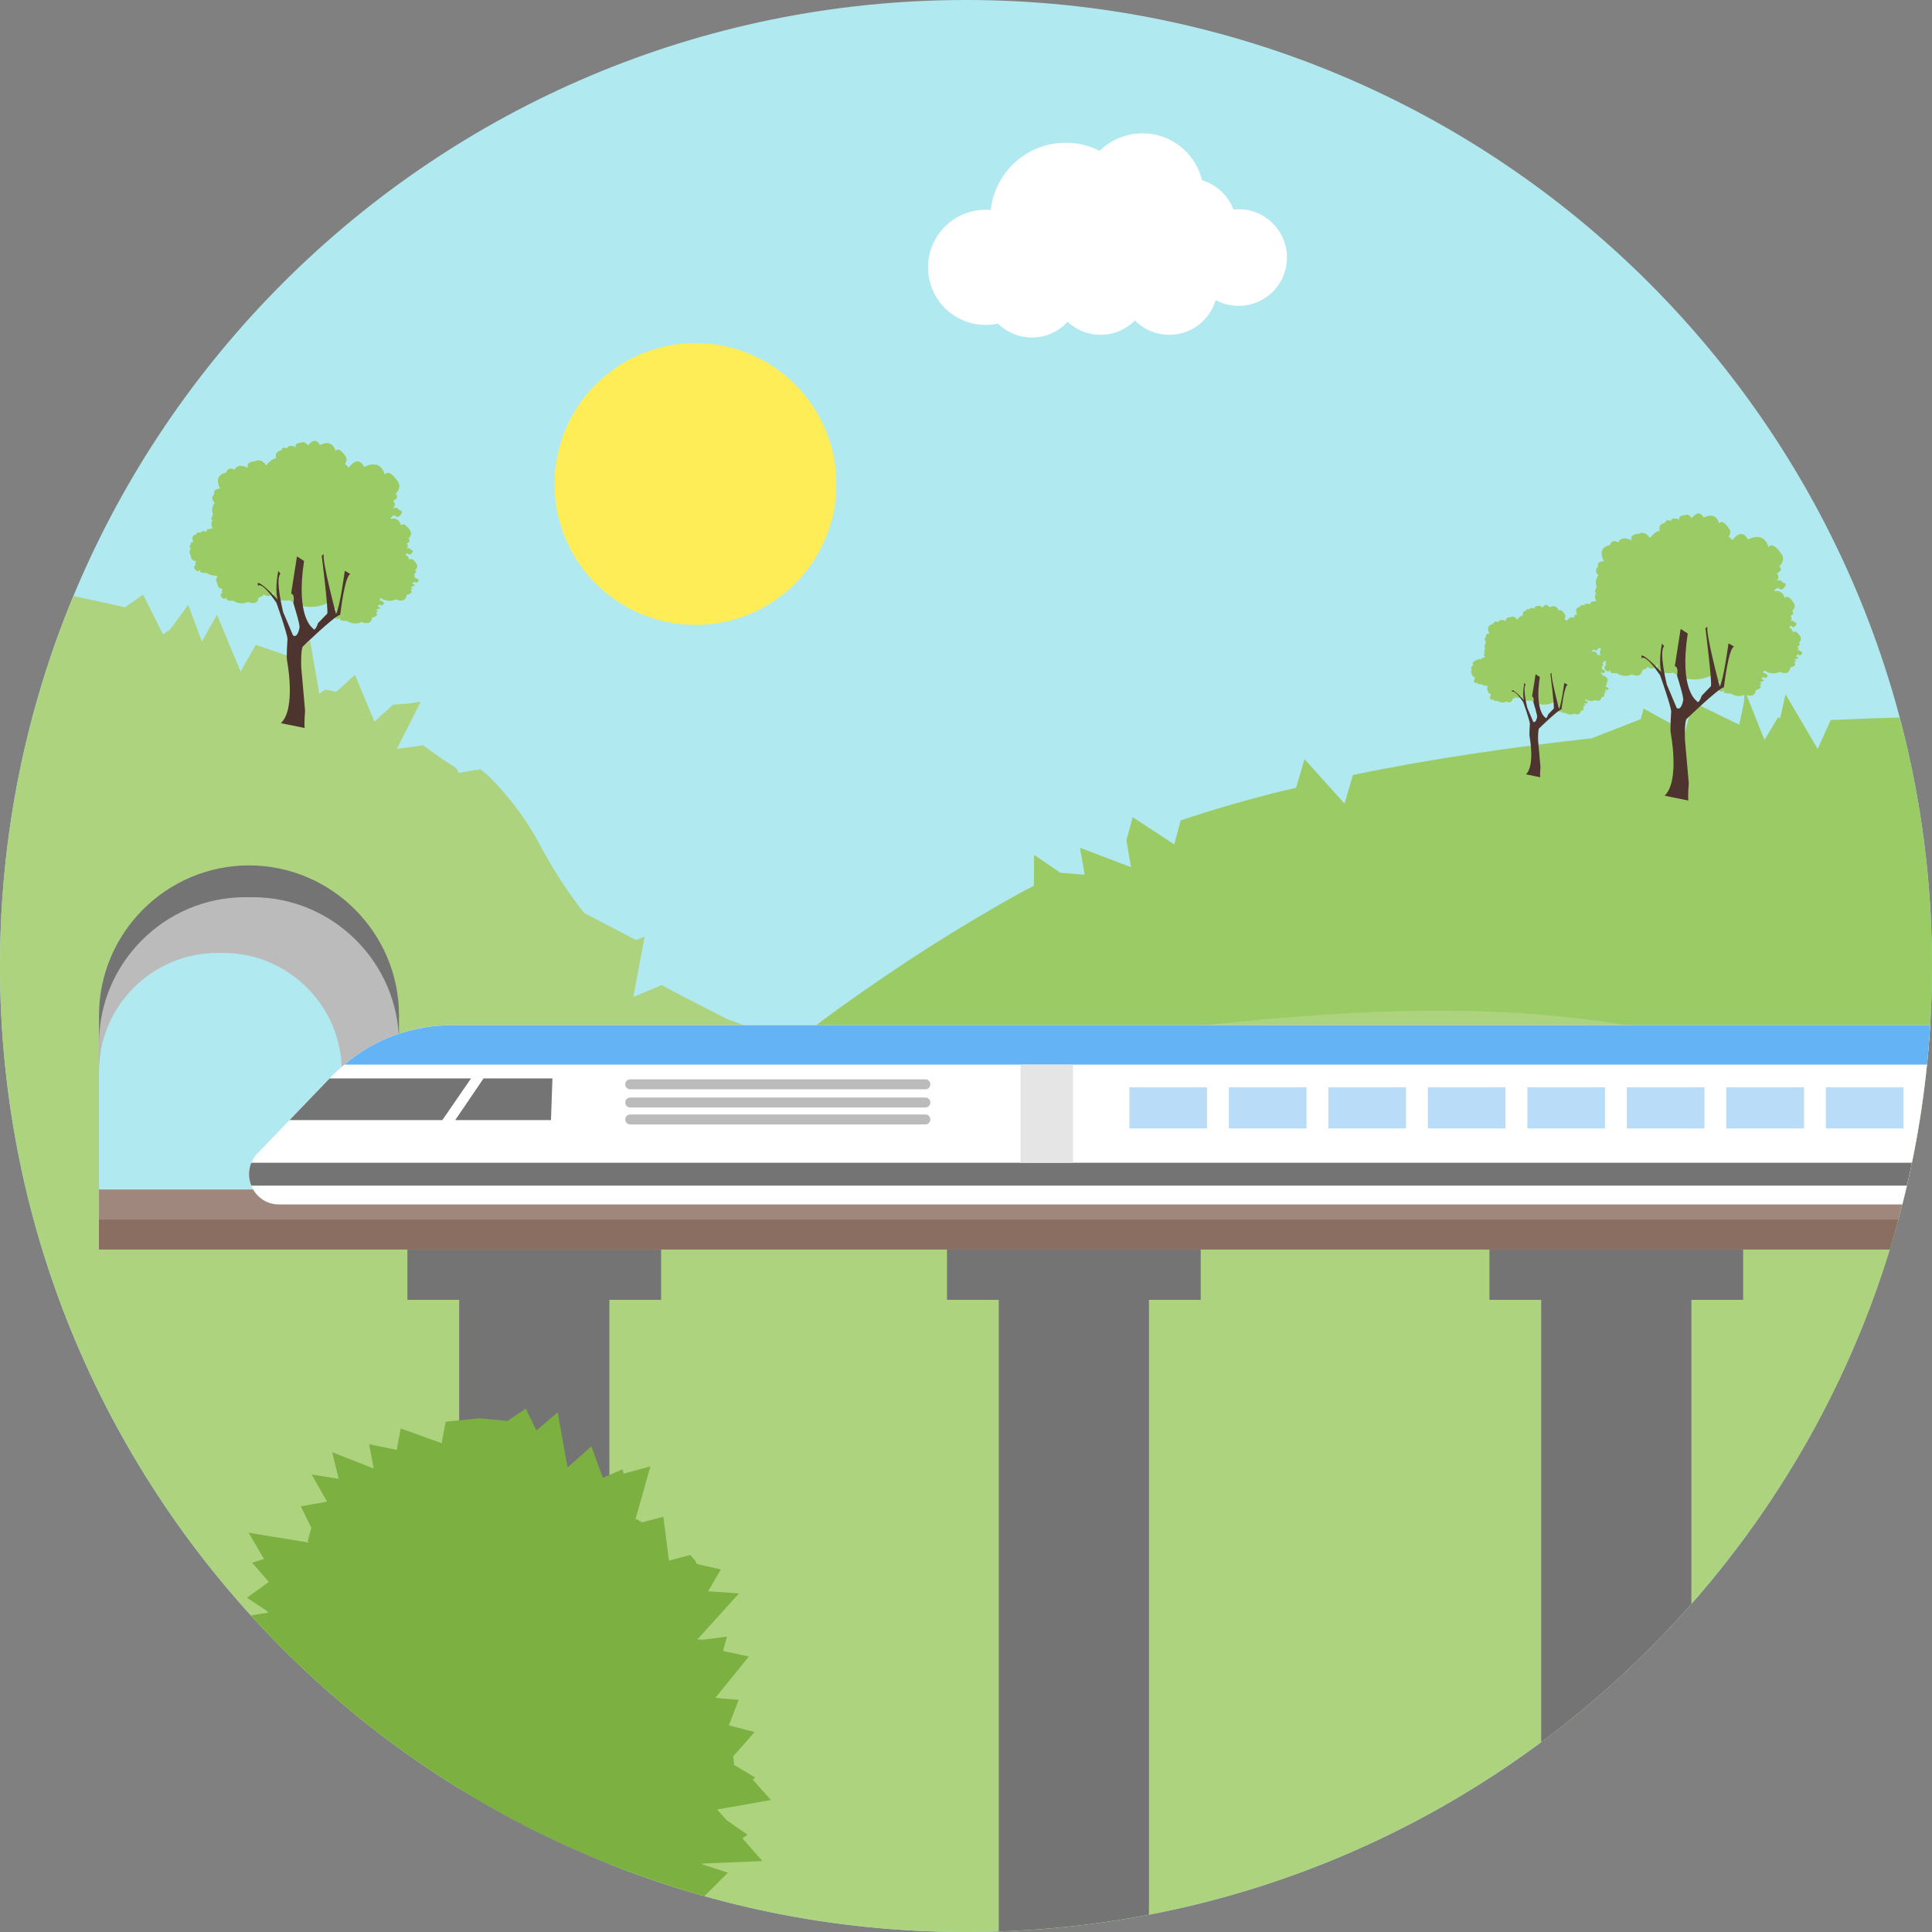 <?xml version="1.0" standalone="no"?><!DOCTYPE svg PUBLIC "-//W3C//DTD SVG 1.1//EN" "http://www.w3.org/Graphics/SVG/1.1/DTD/svg11.dtd"><svg t="1492285642964" class="icon" style="" viewBox="0 0 1024 1024" version="1.1" xmlns="http://www.w3.org/2000/svg" p-id="4333" xmlns:xlink="http://www.w3.org/1999/xlink" width="48" height="48"><rect x="0" y="0" width="1024" height="1024" fill="#808080" stroke="none"/><defs><style type="text/css"></style></defs><path d="M512.01 0C794.768 0 1024 229.232 1024 512.01 1024 794.768 794.768 1024 512.01 1024 229.232 1024 0 794.768 0 512.01 0 229.232 229.232 0 512.01 0z" fill="#B1E9F1" p-id="4334"></path><path d="M368.58 181.858c41.26 0 74.684 33.426 74.684 74.684 0 41.22-33.426 74.666-74.684 74.666-41.22 0-74.666-33.446-74.666-74.666 0-41.26 33.444-74.684 74.666-74.684z" fill="#FFED58" p-id="4335"></path><path d="M564.854 75.682c6.486 0 12.58 1.544 17.992 4.278a32.34 32.34 0 0 1 22.7-9.28c15.296 0 28.132 10.608 31.57 24.85a25.78 25.78 0 0 1 16.586 15.492c0.918-0.098 1.836-0.136 2.794-0.136 14.144 0 25.612 11.468 25.612 25.612 0 14.144-11.468 25.612-25.612 25.612-4.416 0-8.556-1.114-12.17-3.086-3.106 10.646-12.952 18.422-24.596 18.422a25.42 25.42 0 0 1-18.188-7.6 25.466 25.466 0 0 1-18.208 7.6c-6.76 0-12.914-2.618-17.504-6.896a25.498 25.498 0 0 1-18.89 8.322 25.502 25.502 0 0 1-17.972-7.364 30.362 30.362 0 0 1-6.564 0.704c-16.86 0-30.514-13.656-30.514-30.496 0-16.86 13.656-30.514 30.514-30.514 0.918 0 1.836 0.04 2.716 0.118 2.166-20.03 19.124-35.638 39.734-35.638z" fill="#FFFFFF" p-id="4336"></path><path d="M646.454 277.192s15.316-3.282 28.132-0.84c12.854 2.462 26.256 13.128 40.732 13.948 14.496 0.82 11.486-4.65 11.486-4.65s-9.3 1.368-11.76-6.544c-2.462-7.932 7.658-14.222 23.228-25.142 15.59-10.94 18.578-21.86 15.59-28.718 0 0-2.754 4.376-15.59 11.214-12.854 6.838-22.134 19.418-32.234 28.424-10.12 9.026-10.666 9.552-20.238 7.658-9.554-1.914-30.046-4.924-39.346 4.65z" fill="" p-id="4337"></path><path d="M1006.868 380.3c-9.982 0.254-22.348 0.684-36.552 1.328l-6.916 15.336-6.35-10.804-1.348-2.306-5.04-8.596-4.318-7.286-2.832 12.834-0.996-0.762-7.306 12.152-0.274-0.684-10.12-25.436-0.098-0.234-0.076 0.158-0.294 6.134-2.5 11.976-22.036-10.706-0.118 0.626-3.34 1.504-3.164 12.19-22.056-12.19-1.446 5.51-0.508 0.234-2.168 0.898-0.528 0.214-22.896 8.928c-40.81 4.474-84.354 10.726-126.494 19.398l-4.474 15.198-21.196-23.56-4.474 15.198-7.424 1.7c-18.578 4.63-36.61 9.806-53.724 15.59l-3.438 12.698-22.016-14.436-3.322 12.288 2.442 14.242-27.018-10.296 2.442 14.262-12.854-0.996-13.91-9.494-0.176 16.37-5.86 3.068-0.976 0.508c-138.038 76.306-230.95 177.306-230.95 177.306l570.402 115.866h75.954C999.444 691.328 1024 604.53 1024 512.01c0-45.538-5.978-89.688-17.132-131.71z" fill="#9BCB64" p-id="4338"></path><path d="M38.916 315.93c7.58 1.562 15.53 3.282 23.696 5.138l3.556 0.82 9.67-6.7 10.588 21.04 3.692-2.56 9.65-13.108 7.228 19.516 8.01-14.262 12.522 30.202 8.01-14.262 17.016 5.86 11.78-8.088 4.922 28.15 3.204-2.188 5.764 1.23 9.924-9.046 10.314 24.79 9.924-9.026 7.014-0.43 7.58-1.054-12.64 25.006 13.87-1.914 10.588 7.6 2.208 1.368 1.524 0.958 0.684 0.41 1.27 0.8 0.586 0.372 1.054 1.25 0.704 0.918v0.996l11.8-2.032 0.214 0.176 1.876 1.582 1.504 1.25 1.192 1.036c10.51 10.666 19.458 22.408 26.354 35.38 7.384 13.85 15.356 26.06 23.854 36.766l24.81 13.01 2.754 1.388 4.512-1.894-6.036 32.078 15.042-6.35 2.13 1.152 0.976 0.528 0.938 0.528 0.938 0.508 1.816 0.996 27.662 14.222c152.378 58.92 391.65-76.794 631.764 57.064C976.392 839.368 765.778 1024 512.01 1024 229.232 1024 0 794.768 0 512.01c0-69.468 13.85-135.676 38.916-196.08z" fill="#ADD37F" p-id="4339"></path><path d="M131.964 458.678c43.74 0 79.51 35.77 79.51 79.49v92.344h-159v-92.344c-0.002-43.72 35.768-79.49 79.49-79.49z" fill="#747474" p-id="4340"></path><path d="M129.952 475.536h4.024c42.626 0 77.498 34.872 77.498 77.478v77.498h-159v-77.498c-0.002-42.606 34.87-77.478 77.478-77.478z" fill="#BBBBBB" p-id="4341"></path><path d="M115.182 505.094h3.262c34.5 0 62.71 28.21 62.71 62.71v62.71H52.472v-62.71c0-34.5 28.21-62.71 62.71-62.71z" fill="#B1E9F1" p-id="4342"></path><path d="M215.928 662.238h134.482v26.706h-134.482z" fill="#747474" p-id="4343"></path><path d="M322.982 987.976V688.944h-79.608v258.984a510.882 510.882 0 0 0 79.608 40.048z" fill="#747474" p-id="4344"></path><path d="M52.472 630.514h957.716a523.58 523.58 0 0 1-8.596 31.726H52.472v-31.726z" fill="#9F877E" p-id="4345"></path><path d="M52.472 646.376h953.672a488.8 488.8 0 0 1-4.552 15.862H52.472v-15.862z" fill="#8B6E62" p-id="4346"></path><path d="M501.93 662.238h134.482v26.706h-134.482z" fill="#747474" p-id="4347"></path><path d="M608.966 1014.798V688.944h-79.608v334.744a515.198 515.198 0 0 0 79.608-8.89zM789.436 662.238h134.464v26.706h-134.464zM896.472 850.094v-161.15h-79.608v234.428a514.85 514.85 0 0 0 79.608-73.278z" fill="#747474" p-id="4348"></path><path d="M240.698 543.364h782.324a512.512 512.512 0 0 1-14.75 95.022H148.002c-6.544 0-12.132-3.712-14.71-9.728-2.56-6.036-1.328-12.62 3.204-17.348l38.466-39.97c17.854-18.54 40.008-27.976 65.736-27.976z" fill="#FFFFFF" p-id="4349"></path><path d="M1021.362 564.268H182.482c16.43-13.85 35.984-20.904 58.216-20.904h782.324c-0.428 7.014-0.936 13.988-1.66 20.904z" fill="#64B3F5" p-id="4350"></path><path d="M133.194 616.292h880.178c-0.84 4.064-1.738 8.108-2.676 12.112H133.194c-1.64-4.026-1.602-8.324 0-12.112zM174.726 571.574h74.94l-15.218 22.094H153.472zM292.8 571.574h-36.512l-15.004 22.094h50.754z" fill="#747474" p-id="4351"></path><path d="M334.02 572.082h156.442c1.446 0 2.638 1.192 2.638 2.638v0.02c0 1.446-1.192 2.618-2.638 2.618H334.02a2.618 2.618 0 0 1-2.618-2.618v-0.02c0-1.446 1.172-2.638 2.618-2.638zM334.02 581.712h156.442a2.64 2.64 0 0 1 2.638 2.638c0 1.446-1.192 2.638-2.638 2.638H334.02a2.634 2.634 0 0 1-2.618-2.638c0-1.464 1.172-2.638 2.618-2.638zM334.02 590.7h156.442c1.446 0 2.638 1.192 2.638 2.638v0.02c0 1.426-1.192 2.618-2.638 2.618H334.02a2.63 2.63 0 0 1-2.618-2.618v-0.02c0-1.446 1.172-2.638 2.618-2.638z" fill="#BBBBBB" p-id="4352"></path><path d="M540.922 564.268h27.8v52.024h-27.8z" fill="#E5E5E5" p-id="4353"></path><path d="M598.592 576.282h41.142v21.822h-41.142v-21.822z m52.746 0h41.142v21.822h-41.142v-21.822z m52.726 0h41.142v21.822h-41.142v-21.822z m52.728 0h41.142v21.822h-41.142v-21.822z m52.746 0h41.142v21.822h-41.142v-21.822z m52.726 0h41.142v21.822h-41.142v-21.822z m52.728 0h41.162v21.822h-41.162v-21.822z m52.746 0h41.142v21.822h-41.142v-21.822z" fill="#B9DDF9" p-id="4354"></path><path d="M934.82 355.51c0.214 0.8-0.508 1.484-0.742 1.68 1.348-1.094 1.992 0.234 1.992 0.234 1.974 0.312-0.098 1.876-0.098 1.876-0.704 0.274-1.172-0.488-1.172-0.488-1.798 0.898-0.782 1.406-0.782 1.406 1.328-0.312 0.528 0.86 0.528 0.86l-0.82 0.118-0.976 0.528 0.04 0.352 0.742-0.098 0.078 0.586-0.88 0.39 0.274 0.664c1.016 1.446-2.402 2.148-2.402 2.148-0.528 4.356-4.59 2.774-5.548 2.344a7.29 7.29 0 0 1-2.324 0.704 7.86 7.86 0 0 1-5.646-1.368c-1.192 0.234-2.5-0.118-2.5-0.118-1.388 0.156-0.82-1.876-0.82-1.876-1.094 2.246-2.656 0.312-2.656 0.312-1.504-1.622 0.312-2.56 0.312-2.56-0.88-0.996 0.312-1.798 0.312-1.798-2.286-0.43-2.814-1.602-2.93-2.324a24.068 24.068 0 0 1-2.246-0.86 18.844 18.844 0 0 1-5.744 1.72 19.432 19.432 0 0 1-13.928-3.38c-2.97 0.586-6.192-0.254-6.192-0.254-3.438 0.352-2.07-4.67-2.07-4.67-1.836 3.848-4.258 2.754-5.588 1.7 0.234 1.172-2.578 1.758-2.578 1.758-0.528 4.356-4.59 2.794-5.548 2.364a8.376 8.376 0 0 1-2.344 0.684 7.854 7.854 0 0 1-5.626-1.368c-1.192 0.234-2.5-0.118-2.5-0.118-1.368 0.156-0.82-1.876-0.82-1.876-1.074 2.246-2.676 0.312-2.676 0.312-1.484-1.622 0.332-2.56 0.332-2.56-0.86-0.996 0.312-1.798 0.312-1.798-3.4-0.644-2.91-2.95-2.91-2.95-1.562-2.012-0.04-3.77-0.04-3.77a1.882 1.882 0 0 1-0.468-0.528 7.756 7.756 0 0 1-5.236-1.406c-1.212 0.234-2.52-0.118-2.52-0.118-1.388 0.156-0.84-1.894-0.84-1.894-1.074 2.286-2.676 0.312-2.676 0.312-1.524-1.622 0.312-2.578 0.312-2.578-0.86-0.976 0.332-1.798 0.332-1.798-3.438-0.644-2.93-2.97-2.93-2.97-1.582-2.052-0.04-3.81-0.04-3.81-1.368-1.094-0.118-2.188-0.118-2.188-0.43-1.368 1.484-1.308 1.484-1.308-1.914-3.672 1.484-4.082 1.484-4.082 0.626-1.758 2.148-0.684 2.148-0.684 0.782-1.954 3.438-0.488 3.438-0.488-0.782-1.66 1.72-1.68 1.72-1.68 0.488-0.274 0.918-0.312 1.308-0.196 0-0.234 0.02-0.372 0.02-0.372-1.562-2.032-0.02-3.77-0.02-3.77-1.368-1.114-0.118-2.228-0.118-2.228-0.176-0.586 0.058-0.918 0.41-1.094-1.524-3.516 0.918-6.29 0.918-6.29-2.852-2.324-0.214-4.63-0.214-4.63-0.938-2.832 3.086-2.754 3.086-2.754-4.024-7.658 3.106-8.518 3.106-8.518 1.29-3.692 4.494-1.466 4.494-1.466 1.622-4.082 7.228-0.976 7.228-0.976-1.66-3.516 3.594-3.556 3.594-3.556 3.516-1.954 5.998 2.228 5.998 2.228 2.09-2.736 3.83-3.692 5.196-3.75-1.172-3.81 2.696-4.278 2.696-4.278 0.86-2.462 2.988-0.976 2.988-0.976 1.094-2.716 4.844-0.644 4.844-0.644-1.114-2.364 2.402-2.384 2.402-2.384 2.364-1.308 4.004 1.484 4.004 1.484 4.18-5.45 6.232-0.294 6.232-0.294 7.11-3.478 8.244 3.086 8.244 3.086 1.466-1.836 3.4 0.058 5.274 2.716 1.23 1.778 0.43 3.38-0.254 4.258 1.25 0.704 1.992 1.954 1.992 1.954 5.528-7.208 8.206-0.39 8.206-0.39 9.378-4.61 10.9 4.082 10.9 4.082 1.894-2.442 4.454 0.058 6.936 3.576 2.462 3.516-1.192 6.524-1.192 6.524 2.598 2.246-1.328 3.77-1.328 3.77 2.09 2.012 0.02 4.004-0.508 4.454 2.482-2.012 3.692 0.45 3.692 0.45 3.654 0.586-0.196 3.496-0.196 3.496-1.328 0.508-2.188-0.88-2.188-0.88-1.798 0.88-2.09 1.562-1.974 2.012 4.572-1.074 5.392 3.556 5.392 3.556 1.29-1.68 3.048 0.04 4.748 2.442 1.68 2.422-0.82 4.474-0.82 4.474 1.778 1.544-0.918 2.598-0.918 2.598 1.446 1.368 0.02 2.716-0.352 3.028 1.72-1.388 2.54 0.294 2.54 0.294 2.5 0.41-0.118 2.422-0.118 2.422-0.938 0.332-1.504-0.626-1.504-0.626-0.664 0.332-1.016 0.626-1.212 0.86 1.7 0.684 2.052 2.734 2.052 2.734 1.016-1.328 2.402 0.02 3.75 1.934 1.328 1.894-0.644 3.516-0.644 3.516 1.388 1.212-0.722 2.052-0.722 2.052 1.134 1.074 0.02 2.148-0.274 2.384 1.348-1.094 1.992 0.234 1.992 0.234 1.974 0.332-0.098 1.894-0.098 1.894-0.722 0.294-1.172-0.468-1.172-0.468-1.816 0.898-0.82 1.406-0.82 1.406 1.368-0.312 0.566 0.86 0.566 0.86l-0.84 0.118-0.996 0.546 0.058 0.332 0.762-0.098 0.078 0.586-0.898 0.41 0.274 0.664c1.036 1.446-2.422 2.148-2.422 2.148-0.528 4.376-4.63 2.814-5.568 2.364a7.564 7.564 0 0 1-2.344 0.704 7.986 7.986 0 0 1-5.666-1.368l-0.506 0.07z" fill="#9BCB64" p-id="4355"></path><path d="M894.87 424.294s-0.372-2.09 0.214-9.202l-2.032-22.994s-0.352-8.458 0.742-10.9c0 0 16.566-16.078 19.926-16.956 0 0 2.402-21.06 5.43-21.49l-3.008-1.758s-2.696 19.868-4.67 22.916c0 0-7.638-28.756-6.446-31.784l-1.114 0.86s3.594 28.698 2.93 30.69l-4.884 5.04s-1.68 5.08-2.696 2.774c0 0-9.338-5.704-4.728-35.712l-3.75-2.442-3.106 19.77s2.148-0.02 1.192 5.002c0 0 3.81 11.936 3.224 13.128 0 0-0.918 5.666-3.4 4.004l-5.236-12.366s-4.396-17.64-1.426-20.356l-1.134-1.406s-1.974 8.732-0.39 15.14c0 0-8.01-8.888-10.49-8.87l0.058 1.602s1.524-3.146 9.806 8.928c0 0 5.684 16.02 5.88 19.164 0 0-0.664 9.572-0.254 11.39 0 0 4.982 25.572-3.242 33.27l12.604 2.558z" fill="#4E342E" p-id="4356"></path><path d="M201.432 317.064c0.214 0.8-0.508 1.484-0.722 1.68 1.348-1.094 1.974 0.234 1.974 0.234 1.992 0.312-0.098 1.876-0.098 1.876-0.704 0.274-1.172-0.488-1.172-0.488-1.798 0.898-0.782 1.406-0.782 1.406 1.328-0.312 0.528 0.86 0.528 0.86l-0.82 0.118-0.976 0.528 0.04 0.352 0.742-0.098 0.078 0.586-0.88 0.39 0.274 0.664c1.016 1.446-2.402 2.148-2.402 2.148-0.528 4.336-4.59 2.774-5.548 2.344a7.29 7.29 0 0 1-2.324 0.704 7.86 7.86 0 0 1-5.646-1.368c-1.192 0.234-2.5-0.118-2.5-0.118-1.388 0.156-0.82-1.876-0.82-1.876-1.094 2.246-2.656 0.312-2.656 0.312-1.504-1.622 0.312-2.56 0.312-2.56-0.88-0.996 0.312-1.798 0.312-1.798-2.286-0.43-2.814-1.602-2.91-2.344a18.164 18.164 0 0 1-2.246-0.84 18.966 18.966 0 0 1-5.764 1.72 19.456 19.456 0 0 1-13.928-3.38c-2.97 0.586-6.192-0.254-6.192-0.254-3.438 0.352-2.07-4.67-2.07-4.67-1.836 3.848-4.258 2.754-5.588 1.7 0.234 1.172-2.578 1.758-2.578 1.758-0.528 4.356-4.59 2.774-5.548 2.364a8.202 8.202 0 0 1-2.344 0.684c-2.052 0.294-4.024-0.274-5.626-1.368-1.192 0.234-2.482-0.118-2.482-0.118-1.388 0.156-0.84-1.876-0.84-1.876-1.074 2.246-2.676 0.312-2.676 0.312-1.484-1.622 0.332-2.56 0.332-2.56-0.86-0.996 0.312-1.798 0.312-1.798-3.4-0.644-2.91-2.95-2.91-2.95-1.562-2.012-0.04-3.77-0.04-3.77a1.882 1.882 0 0 1-0.468-0.528 7.756 7.756 0 0 1-5.236-1.406c-1.212 0.234-2.52-0.118-2.52-0.118-1.388 0.156-0.84-1.894-0.84-1.894-1.074 2.286-2.676 0.312-2.676 0.312-1.504-1.622 0.312-2.578 0.312-2.578-0.86-0.976 0.332-1.798 0.332-1.798-3.418-0.644-2.93-2.97-2.93-2.97-1.582-2.052-0.04-3.81-0.04-3.81-1.368-1.094-0.118-2.188-0.118-2.188-0.43-1.368 1.484-1.308 1.484-1.308-1.914-3.672 1.484-4.082 1.484-4.082 0.626-1.758 2.148-0.684 2.148-0.684 0.782-1.954 3.438-0.488 3.438-0.488-0.782-1.66 1.72-1.68 1.72-1.68 0.488-0.274 0.918-0.312 1.308-0.196 0-0.234 0.02-0.372 0.02-0.372-1.562-2.032-0.02-3.77-0.02-3.77-1.368-1.114-0.098-2.228-0.098-2.228-0.196-0.586 0.04-0.918 0.39-1.094-1.504-3.516 0.918-6.29 0.918-6.29-2.852-2.324-0.214-4.63-0.214-4.63-0.938-2.832 3.086-2.754 3.086-2.754-4.024-7.658 3.106-8.518 3.106-8.518 1.308-3.692 4.494-1.466 4.494-1.466 1.622-4.082 7.228-0.976 7.228-0.976-1.66-3.516 3.594-3.556 3.594-3.556 3.516-1.954 5.978 2.228 5.978 2.228 2.11-2.734 3.848-3.692 5.216-3.75-1.152-3.81 2.696-4.278 2.696-4.278 0.86-2.462 2.988-0.976 2.988-0.976 1.094-2.716 4.844-0.644 4.844-0.644-1.114-2.364 2.402-2.384 2.402-2.384 2.364-1.308 4.004 1.484 4.004 1.484 4.18-5.45 6.232-0.294 6.232-0.294 7.11-3.478 8.264 3.086 8.264 3.086 1.446-1.836 3.38 0.058 5.256 2.716 1.23 1.778 0.43 3.38-0.234 4.258 1.23 0.704 1.974 1.954 1.974 1.954 5.528-7.208 8.204-0.39 8.204-0.39 9.378-4.61 10.9 4.082 10.9 4.082 1.894-2.442 4.454 0.058 6.936 3.576 2.462 3.516-1.192 6.524-1.192 6.524 2.598 2.246-1.328 3.77-1.328 3.77 2.09 2.012 0.02 4.004-0.508 4.454 2.482-2.012 3.692 0.45 3.692 0.45 3.654 0.586-0.196 3.496-0.196 3.496-1.328 0.508-2.188-0.88-2.188-0.88-1.798 0.88-2.09 1.562-1.974 2.012 4.572-1.074 5.392 3.556 5.392 3.556 1.29-1.68 3.048 0.04 4.748 2.462 1.7 2.402-0.82 4.454-0.82 4.454 1.778 1.544-0.918 2.578-0.918 2.578 1.446 1.388 0.02 2.734-0.352 3.048 1.72-1.388 2.54 0.294 2.54 0.294 2.5 0.41-0.118 2.422-0.118 2.422-0.918 0.332-1.504-0.626-1.504-0.626-0.664 0.332-1.016 0.626-1.212 0.86 1.7 0.684 2.052 2.734 2.052 2.734 1.016-1.328 2.402 0.02 3.75 1.934 1.328 1.894-0.644 3.516-0.644 3.516 1.388 1.212-0.722 2.052-0.722 2.052 1.134 1.074 0.02 2.148-0.274 2.384 1.348-1.094 1.992 0.234 1.992 0.234 1.974 0.332-0.098 1.894-0.098 1.894-0.722 0.294-1.172-0.468-1.172-0.468-1.816 0.898-0.82 1.406-0.82 1.406 1.388-0.312 0.566 0.86 0.566 0.86l-0.84 0.118-0.996 0.546 0.058 0.332 0.762-0.098 0.078 0.586-0.898 0.41 0.274 0.664c1.036 1.446-2.422 2.148-2.422 2.148-0.528 4.376-4.63 2.814-5.568 2.364a7.96 7.96 0 0 1-8.01-0.664l-0.508 0.07z" fill="#9BCB64" p-id="4357"></path><path d="M161.482 385.848s-0.372-2.09 0.214-9.202l-2.032-22.994s-0.352-8.458 0.742-10.9c0 0 16.566-16.078 19.926-16.956 0 0 2.402-21.06 5.43-21.49l-3.008-1.778s-2.696 19.888-4.65 22.934c0 0-7.658-28.756-6.466-31.784l-1.114 0.86s3.594 28.698 2.93 30.69l-4.904 5.04s-1.66 5.08-2.676 2.774c0 0-9.338-5.704-4.708-35.712l-3.77-2.442-3.106 19.75s2.148 0 1.192 5.02c0 0 3.81 11.936 3.224 13.108 0 0-0.918 5.684-3.4 4.024l-5.236-12.366s-4.396-17.64-1.426-20.356l-1.134-1.426s-1.974 8.752-0.39 15.16c0 0-8.01-8.888-10.49-8.87l0.058 1.602s1.524-3.164 9.806 8.928c0 0 5.684 16.02 5.88 19.164 0 0-0.664 9.572-0.254 11.39 0 0 4.982 25.572-3.242 33.27l12.604 2.562z" fill="#4E342E" p-id="4358"></path><path d="M840.326 370.67c0.118 0.488-0.312 0.898-0.45 1.016 0.82-0.664 1.192 0.136 1.192 0.136 1.192 0.196-0.058 1.134-0.058 1.134-0.41 0.156-0.704-0.294-0.704-0.294-1.074 0.528-0.468 0.84-0.468 0.84 0.8-0.196 0.312 0.508 0.312 0.508l-0.488 0.078-0.586 0.312 0.04 0.214 0.43-0.058 0.058 0.352-0.528 0.234 0.156 0.39c0.606 0.88-1.446 1.29-1.446 1.29-0.312 2.618-2.754 1.68-3.322 1.406a4.696 4.696 0 0 1-4.786-0.39 4.064 4.064 0 0 1-1.504-0.058c-0.82 0.078-0.488-1.134-0.488-1.134-0.664 1.348-1.602 0.176-1.602 0.176-0.898-0.958 0.176-1.544 0.176-1.544-0.528-0.586 0.196-1.054 0.196-1.054-1.368-0.274-1.68-0.976-1.758-1.406a20.88 20.88 0 0 1-1.328-0.508 12.15 12.15 0 0 1-3.478 1.036 11.644 11.644 0 0 1-8.342-2.052c-1.798 0.352-3.732-0.136-3.732-0.136-2.052 0.196-1.23-2.814-1.23-2.814-1.114 2.306-2.56 1.66-3.36 1.016 0.156 0.722-1.544 1.074-1.544 1.074-0.332 2.598-2.774 1.66-3.34 1.406a4.66 4.66 0 0 1-1.406 0.41 4.668 4.668 0 0 1-3.36-0.82 4.064 4.064 0 0 1-1.504-0.058c-0.84 0.078-0.508-1.134-0.508-1.134-0.644 1.348-1.602 0.176-1.602 0.176-0.898-0.958 0.214-1.524 0.214-1.524-0.528-0.606 0.176-1.094 0.176-1.094-2.052-0.372-1.758-1.758-1.758-1.758-0.938-1.212-0.02-2.266-0.02-2.266a1.32 1.32 0 0 1-0.274-0.312 4.736 4.736 0 0 1-3.146-0.84 3.854 3.854 0 0 1-1.504-0.078c-0.84 0.098-0.508-1.134-0.508-1.134-0.664 1.368-1.602 0.196-1.602 0.196-0.918-0.976 0.176-1.544 0.176-1.544-0.528-0.606 0.196-1.094 0.196-1.094-2.052-0.39-1.758-1.778-1.758-1.778-0.938-1.23-0.02-2.286-0.02-2.286-0.82-0.664-0.078-1.328-0.078-1.328-0.254-0.8 0.898-0.782 0.898-0.782-1.152-2.188 0.898-2.442 0.898-2.442 0.372-1.054 1.29-0.41 1.29-0.41 0.45-1.172 2.052-0.294 2.052-0.294-0.468-1.016 1.036-1.016 1.036-1.016a1.06 1.06 0 0 1 0.782-0.118c0-0.136 0.02-0.214 0.02-0.214-0.938-1.23-0.02-2.266-0.02-2.266-0.8-0.684-0.058-1.348-0.058-1.348-0.118-0.332 0.04-0.546 0.234-0.644-0.898-2.11 0.566-3.77 0.566-3.77-1.72-1.406-0.136-2.794-0.136-2.794-0.566-1.7 1.856-1.64 1.856-1.64-2.422-4.61 1.856-5.118 1.856-5.118 0.782-2.228 2.696-0.88 2.696-0.88 0.976-2.442 4.336-0.586 4.336-0.586-0.996-2.11 2.168-2.13 2.168-2.13 2.11-1.192 3.594 1.328 3.594 1.328 1.25-1.64 2.306-2.208 3.126-2.246-0.704-2.286 1.622-2.578 1.622-2.578 0.508-1.484 1.798-0.586 1.798-0.586 0.644-1.622 2.892-0.39 2.892-0.39-0.664-1.406 1.446-1.426 1.446-1.426 1.426-0.782 2.422 0.898 2.422 0.898 2.5-3.282 3.732-0.176 3.732-0.176 4.258-2.09 4.962 1.856 4.962 1.856 0.86-1.114 2.032 0.02 3.146 1.622 0.742 1.074 0.274 2.032-0.136 2.56 0.742 0.41 1.172 1.172 1.172 1.172 3.34-4.336 4.942-0.234 4.942-0.234 5.626-2.774 6.544 2.462 6.544 2.462 1.134-1.484 2.676 0.02 4.162 2.13 1.484 2.13-0.722 3.926-0.722 3.926 1.562 1.348-0.8 2.266-0.8 2.266 1.27 1.192 0.02 2.402-0.294 2.676 1.484-1.212 2.208 0.254 2.208 0.254 2.208 0.352-0.118 2.11-0.118 2.11-0.782 0.294-1.308-0.528-1.308-0.528-1.074 0.528-1.25 0.938-1.192 1.212 2.754-0.644 3.242 2.13 3.242 2.13 0.782-0.996 1.836 0.02 2.852 1.466 1.016 1.446-0.488 2.676-0.488 2.676 1.074 0.938-0.546 1.562-0.546 1.562 0.86 0.82 0 1.64-0.214 1.816 1.036-0.82 1.524 0.196 1.524 0.196 1.504 0.234-0.078 1.446-0.078 1.446-0.546 0.196-0.898-0.372-0.898-0.372a2.3 2.3 0 0 0-0.722 0.508c1.016 0.41 1.23 1.64 1.23 1.64 0.606-0.8 1.446 0.02 2.246 1.152s-0.39 2.11-0.39 2.11c0.84 0.742-0.43 1.23-0.43 1.23 0.684 0.644 0 1.308-0.176 1.446 0.82-0.664 1.212 0.136 1.212 0.136 1.172 0.196-0.058 1.134-0.058 1.134-0.43 0.176-0.704-0.274-0.704-0.274-1.094 0.528-0.488 0.84-0.488 0.84 0.82-0.176 0.332 0.508 0.332 0.508l-0.508 0.078-0.586 0.332 0.04 0.196 0.45-0.058 0.04 0.352-0.528 0.254 0.156 0.39c0.626 0.88-1.446 1.308-1.446 1.308-0.332 2.598-2.794 1.66-3.34 1.406a4.964 4.964 0 0 1-1.426 0.41 4.772 4.772 0 0 1-3.4-0.82l-0.302 0.042z" fill="#9BCB64" p-id="4359"></path><path d="M816.336 411.968s-0.214-1.25 0.136-5.528l-1.23-13.792s-0.214-5.08 0.45-6.544c0 0 9.944-9.65 11.956-10.198 0 0 1.446-12.64 3.262-12.894l-1.798-1.054s-1.622 11.936-2.794 13.754c0 0-4.59-17.25-3.888-19.066l-0.664 0.508s2.168 17.23 1.758 18.422l-2.93 3.028s-1.016 3.048-1.622 1.66c0 0-5.606-3.418-2.832-21.43l-2.246-1.466-1.876 11.858s1.29 0 0.722 3.008c0 0 2.286 7.17 1.934 7.872 0 0-0.546 3.418-2.052 2.422l-3.126-7.424s-2.656-10.588-0.86-12.23l-0.684-0.86s-1.192 5.256-0.234 9.104c0 0-4.806-5.334-6.31-5.334l0.04 0.976s0.918-1.894 5.88 5.352c0 0 3.438 9.632 3.536 11.506 0 0-0.39 5.744-0.136 6.838 0 0 2.97 15.356-1.954 19.966l7.562 1.546z" fill="#4E342E" p-id="4360"></path><path d="M254.002 751.732l14.926 1.426 9.728-6.506 5.646 11.526 11.272-9.592 5.236 29.148 2.97-2.54 9.67-8.674 6.036 16.782 10.452-4.552 0.626 2.286 14.144-3.77-7.952 28.19 0.84-0.234 2.676 1.66 11.312-2.97 2.988 23.228 11.33-2.988 2.52 2.988c0.214 0.39 0.43 0.762 0.644 1.152l0.274 0.644 12.718 2.892-6.72 11.566 16.37 1.152-22.036 24.322 2.988 0.214 12.698-1.66-2.168 7.618 13.714 2.97-17.68 21.84 0.294 0.058 11.994 1.094-5.158 13.46 13.656 3.556-11.428 12.932 0.528 4.494 11.136 6.682-1.25 1.114 9.632 10.822-28.542 5.002 5.04 5.666 11.116 7.716-2.734 1.894 10.568 12.072-18.208 0.762-2.716 0.118-8.204 0.352-1.446 0.058-1.484 0.058 0.372 0.41 13.402 4.416-12.444 12.406c-93.79-26.314-176.68-78.67-240.386-148.784l9.202-1.466-0.8-0.938-0.136-0.156-10.374-6.818 11.662-8.362-8.888-10.218 6.29-1.934-8.088-13.928 13.85 2.266 15.882 2.598 2.052 0.332-0.488-0.82 1.66-6.232 0.312-0.644-5.646-11.506 13.89-2.5-8.166-14.358 14.34 2.266-3.438-14.086 22.016 8.634-2.462-12.874 14.652 3.008 2.11-11.35 21.724 7.776 2.11-11.35 3.458-0.352 14.316-1.464z" fill="#7CB142" p-id="4361"></path></svg>